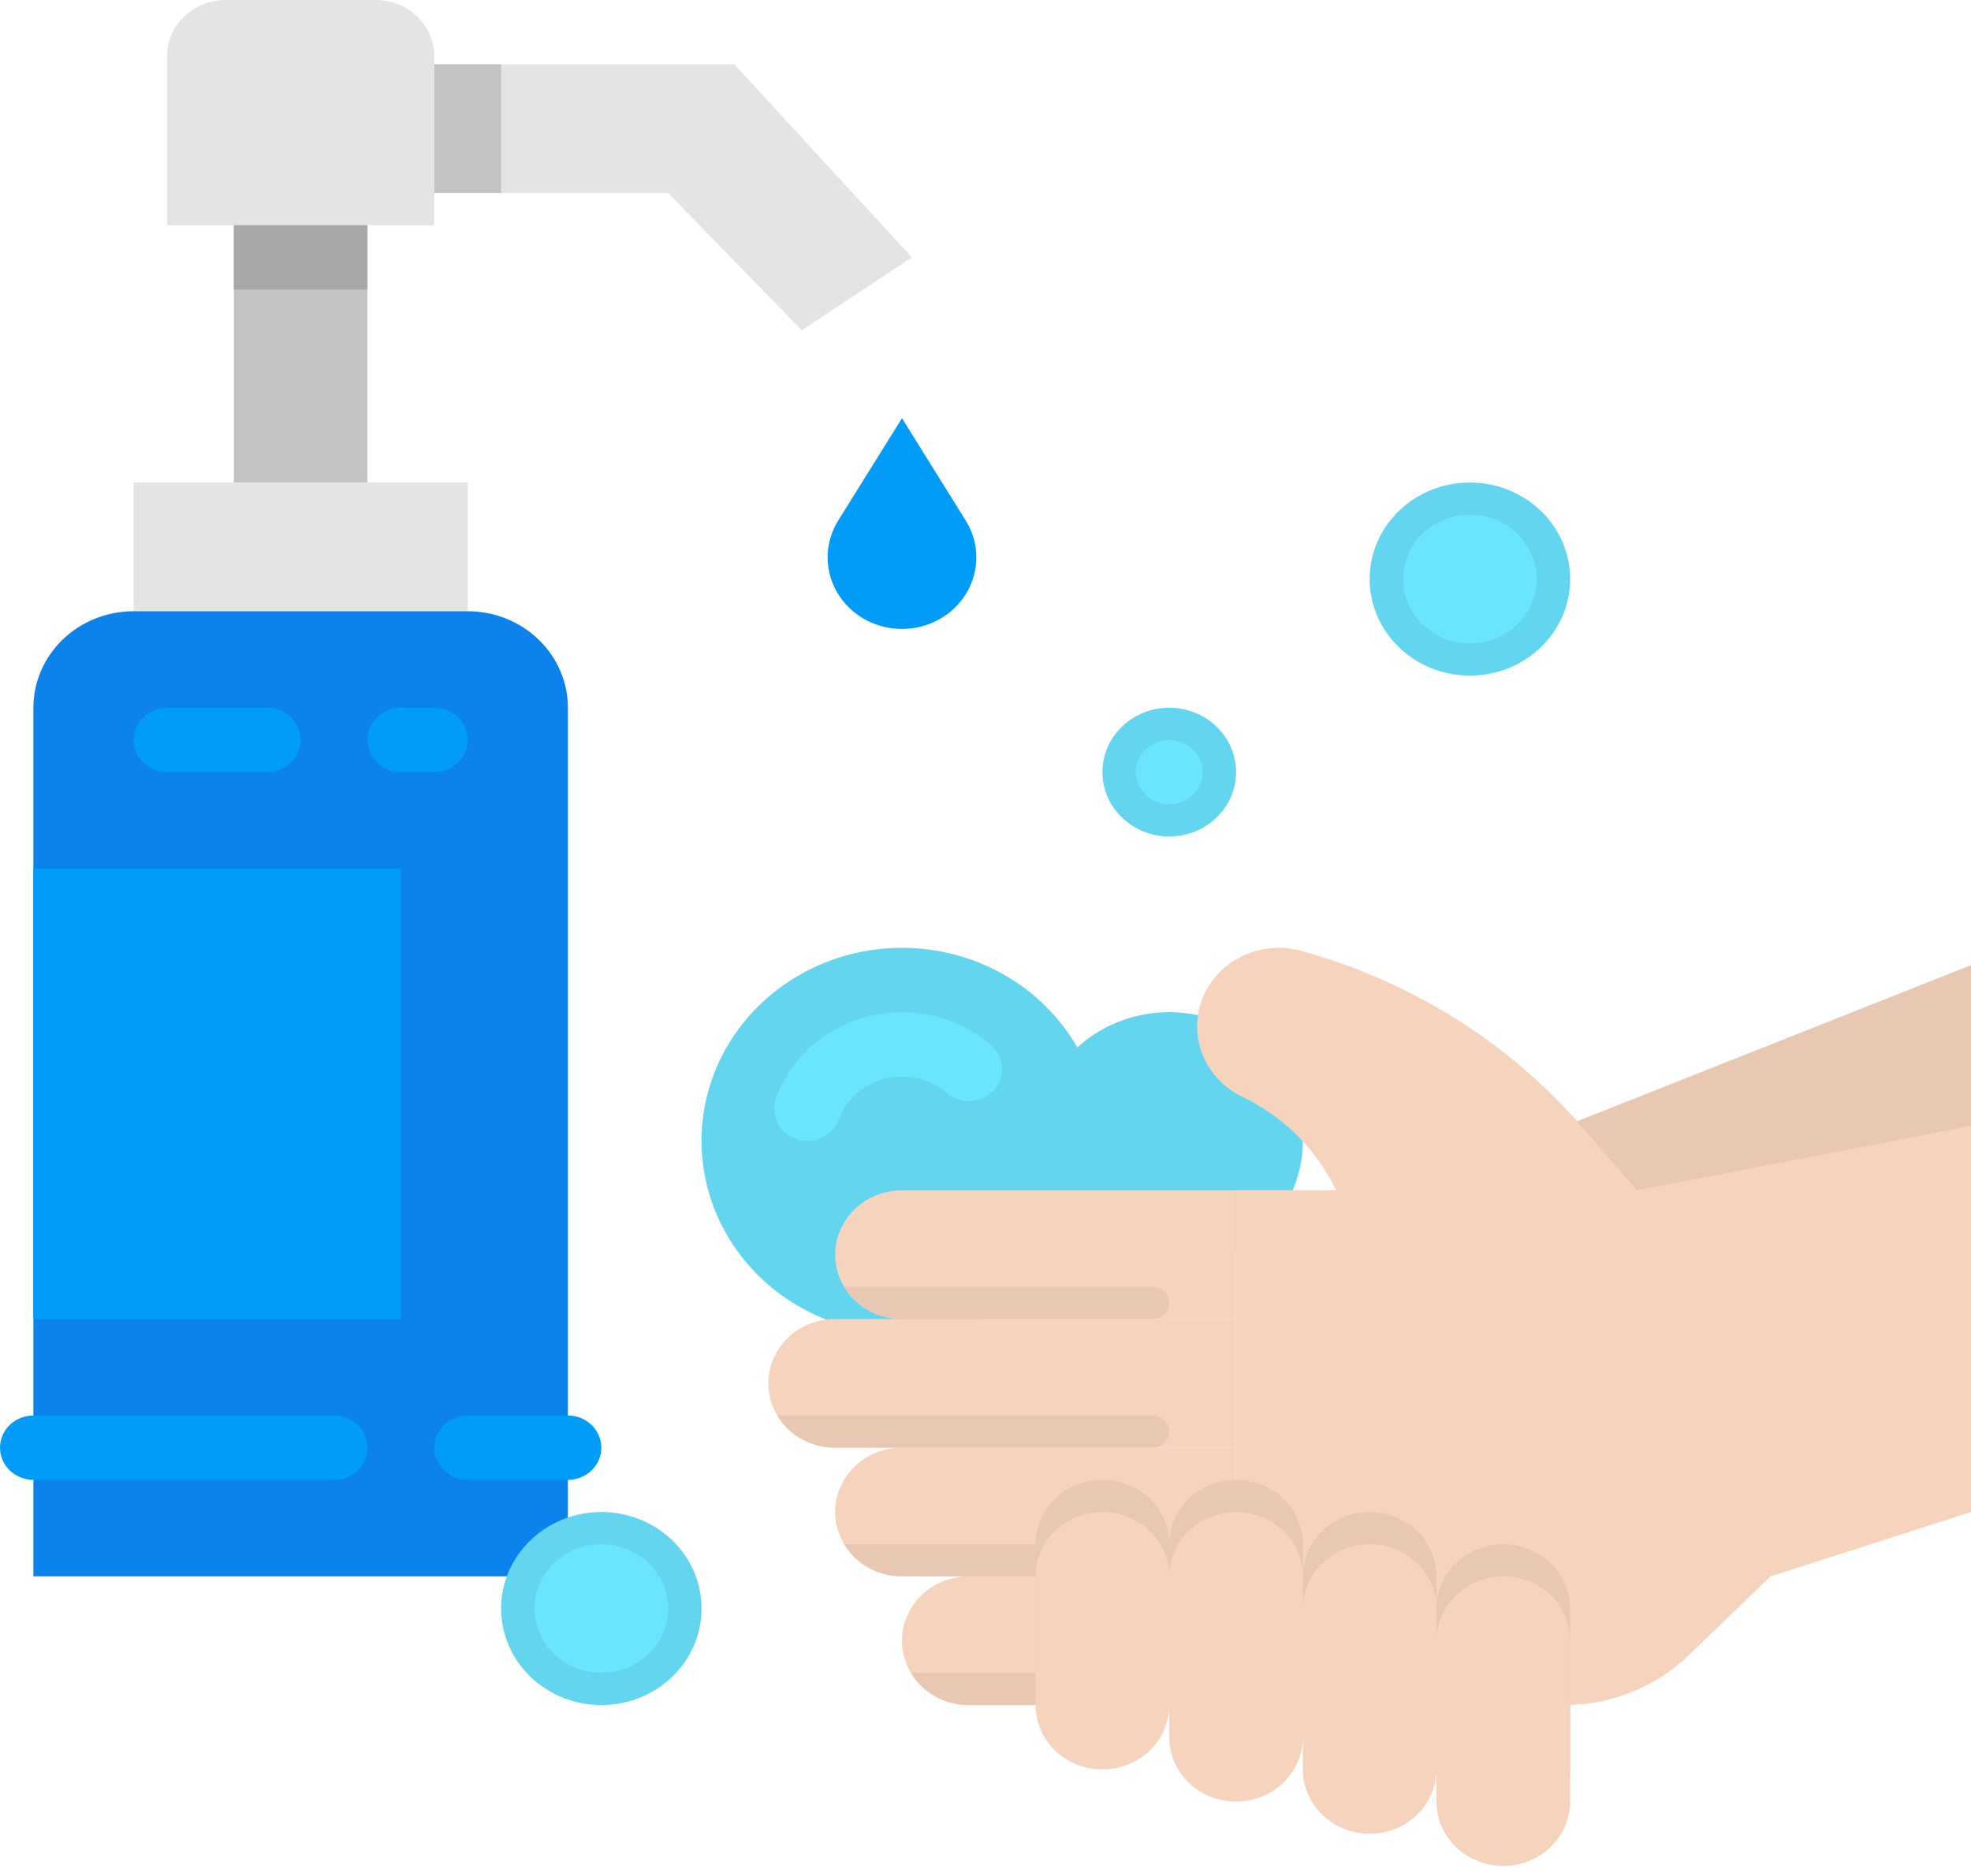 <svg width="104" height="99" viewBox="0 0 104 99" fill="none" xmlns="http://www.w3.org/2000/svg">
<path d="M104 59.425V50.935L74.034 62.82L84.61 64.518L104 59.425Z" fill="#E8C8B3"/>
<path d="M47.592 50.023C49.481 50.022 51.336 50.51 52.964 51.434C54.591 52.359 55.932 53.686 56.846 55.279C57.847 54.366 59.103 53.756 60.46 53.523C61.817 53.291 63.215 53.446 64.481 53.971C65.747 54.495 66.826 55.366 67.584 56.474C68.342 57.583 68.746 58.882 68.746 60.209C68.746 61.537 68.342 62.835 67.584 63.944C66.826 65.053 65.747 65.924 64.481 66.448C63.215 66.973 61.817 67.128 60.46 66.896C59.103 66.663 57.847 66.053 56.846 65.14C55.944 66.711 54.626 68.025 53.026 68.948C51.426 69.871 49.601 70.371 47.737 70.395C45.872 70.42 44.034 69.97 42.408 69.09C40.783 68.209 39.428 66.931 38.48 65.384C37.533 63.836 37.028 62.075 37.015 60.279C37.002 58.483 37.483 56.716 38.408 55.156C39.333 53.596 40.669 52.3 42.282 51.399C43.895 50.497 45.727 50.022 47.592 50.023Z" fill="#63D5EE"/>
<path d="M104 59.424L86.373 62.82L83.486 59.483C79.625 55.02 74.458 51.779 68.657 50.183C67.691 49.917 66.659 49.985 65.739 50.375C64.82 50.764 64.07 51.452 63.621 52.317C63.368 52.804 63.217 53.335 63.177 53.879C63.137 54.422 63.208 54.968 63.387 55.485C63.566 56.002 63.849 56.48 64.22 56.891C64.59 57.303 65.041 57.64 65.547 57.884C67.623 58.884 69.306 60.505 70.344 62.504L70.508 62.82H65.22V89.985H82.539C83.754 89.985 84.958 89.755 86.081 89.307C87.203 88.859 88.224 88.202 89.083 87.375L93.424 83.194L104 79.798V59.424Z" fill="#F5D3BD"/>
<path d="M47.593 69.612H65.221V62.821H47.593C46.658 62.821 45.762 63.178 45.101 63.815C44.44 64.452 44.068 65.316 44.068 66.216C44.068 67.117 44.44 67.981 45.101 68.617C45.762 69.254 46.658 69.612 47.593 69.612Z" fill="#F5D3BD"/>
<path d="M44.539 67.914C44.693 68.171 44.881 68.408 45.098 68.619C45.426 68.934 45.815 69.184 46.243 69.355C46.671 69.525 47.13 69.612 47.593 69.612H61.694V67.914H44.539Z" fill="#F5D3BD"/>
<path d="M44.068 76.402H65.221V69.611H44.068C43.133 69.611 42.236 69.969 41.575 70.606C40.914 71.243 40.543 72.106 40.543 73.007C40.543 73.907 40.914 74.771 41.575 75.408C42.236 76.045 43.133 76.402 44.068 76.402Z" fill="#F5D3BD"/>
<path d="M47.593 83.194H65.221V76.403H47.593C46.658 76.403 45.762 76.76 45.101 77.397C44.44 78.034 44.068 78.898 44.068 79.798C44.068 80.699 44.44 81.563 45.101 82.199C45.762 82.836 46.658 83.194 47.593 83.194Z" fill="#F5D3BD"/>
<path d="M51.119 89.986H65.221V83.194H51.119C50.184 83.194 49.287 83.552 48.626 84.189C47.965 84.826 47.593 85.689 47.593 86.59C47.593 87.491 47.965 88.354 48.626 88.991C49.287 89.628 50.184 89.986 51.119 89.986Z" fill="#F5D3BD"/>
<path d="M58.17 78.101C59.105 78.101 60.001 78.459 60.663 79.095C61.324 79.732 61.695 80.596 61.695 81.496C61.695 80.596 62.066 79.732 62.728 79.095C63.389 78.459 64.285 78.101 65.221 78.101C66.156 78.101 67.052 78.459 67.713 79.095C68.374 79.732 68.746 80.596 68.746 81.496V83.194C68.746 82.294 69.117 81.43 69.778 80.793C70.44 80.156 71.336 79.799 72.271 79.799C73.206 79.799 74.103 80.156 74.764 80.793C75.425 81.43 75.797 82.294 75.797 83.194V84.892C75.797 83.992 76.168 83.128 76.829 82.491C77.49 81.854 78.387 81.496 79.322 81.496C80.257 81.496 81.154 81.854 81.815 82.491C82.476 83.128 82.848 83.992 82.848 84.892V93.381C82.848 94.282 82.476 95.146 81.815 95.782C81.154 96.419 80.257 96.777 79.322 96.777C78.387 96.777 77.49 96.419 76.829 95.782C76.168 95.146 75.797 94.282 75.797 93.381V91.683C75.797 92.584 75.425 93.448 74.764 94.085C74.103 94.721 73.206 95.079 72.271 95.079C71.336 95.079 70.44 94.721 69.778 94.085C69.117 93.448 68.746 92.584 68.746 91.683V89.986C68.746 90.886 68.374 91.75 67.713 92.387C67.052 93.024 66.156 93.381 65.221 93.381C64.285 93.381 63.389 93.024 62.728 92.387C62.066 91.75 61.695 90.886 61.695 89.986V88.288C61.695 89.188 61.324 90.052 60.663 90.689C60.001 91.326 59.105 91.683 58.17 91.683C57.235 91.683 56.338 91.326 55.677 90.689C55.016 90.052 54.644 89.188 54.644 88.288V81.496C54.644 80.596 55.016 79.732 55.677 79.095C56.338 78.459 57.235 78.101 58.17 78.101Z" fill="#E8C8B3"/>
<path d="M8.813 11.885H22.915V2.971C22.915 2.183 22.59 1.427 22.012 0.87C21.433 0.313 20.648 0 19.83 0H11.898C11.08 0 10.295 0.313 9.717 0.87C9.138 1.427 8.813 2.183 8.813 2.971V11.885Z" fill="#E4E4E2"/>
<path d="M22.916 3.395H38.78V3.43L48.115 13.582L42.306 17.431L35.255 10.187H22.916V3.395Z" fill="#E4E4E2"/>
<path d="M19.39 11.885H12.339V25.468H19.39V11.885Z" fill="#C3C3C3"/>
<path d="M19.39 11.885H12.339V15.281H19.39V11.885Z" fill="#A8A8A8"/>
<path d="M24.678 25.467H7.051V32.259H24.678V25.467Z" fill="#E4E4E2"/>
<path d="M24.677 32.259H7.05C5.647 32.259 4.302 32.795 3.31 33.751C2.319 34.706 1.761 36.001 1.761 37.352V83.194H29.965V37.352C29.965 36.001 29.408 34.706 28.416 33.751C27.424 32.795 26.079 32.259 24.677 32.259Z" fill="#0C82ED"/>
<path d="M49.769 32.56C49.124 32.973 48.367 33.194 47.593 33.194C46.818 33.194 46.061 32.973 45.417 32.56C44.578 32.021 43.987 31.192 43.765 30.245C43.544 29.297 43.71 28.305 44.229 27.472L47.593 22.072L50.956 27.472C51.475 28.305 51.641 29.297 51.42 30.245C51.199 31.192 50.608 32.021 49.769 32.56Z" fill="#009CF7"/>
<path d="M61.695 44.144C59.748 44.144 58.17 42.623 58.17 40.748C58.17 38.873 59.748 37.352 61.695 37.352C63.642 37.352 65.221 38.873 65.221 40.748C65.221 42.623 63.642 44.144 61.695 44.144Z" fill="#63D5EE"/>
<path d="M77.559 35.654C74.639 35.654 72.271 33.374 72.271 30.561C72.271 27.748 74.639 25.467 77.559 25.467C80.48 25.467 82.848 27.748 82.848 30.561C82.848 33.374 80.48 35.654 77.559 35.654Z" fill="#63D5EE"/>
<path d="M31.729 89.986C28.809 89.986 26.441 87.705 26.441 84.892C26.441 82.079 28.809 79.799 31.729 79.799C34.65 79.799 37.018 82.079 37.018 84.892C37.018 87.705 34.65 89.986 31.729 89.986Z" fill="#63D5EE"/>
<path d="M31.729 88.287C29.781 88.287 28.203 86.767 28.203 84.892C28.203 83.016 29.781 81.496 31.729 81.496C33.675 81.496 35.254 83.016 35.254 84.892C35.254 86.767 33.675 88.287 31.729 88.287Z" fill="#6AE4FF"/>
<path d="M77.558 33.957C75.612 33.957 74.033 32.436 74.033 30.561C74.033 28.686 75.612 27.165 77.558 27.165C79.506 27.165 81.084 28.686 81.084 30.561C81.084 32.436 79.506 33.957 77.558 33.957Z" fill="#6AE4FF"/>
<path d="M61.694 42.447C60.72 42.447 59.931 41.687 59.931 40.749C59.931 39.811 60.72 39.05 61.694 39.05C62.668 39.05 63.457 39.811 63.457 40.749C63.457 41.687 62.668 42.447 61.694 42.447Z" fill="#6AE4FF"/>
<path d="M42.605 60.211C42.97 60.211 43.326 60.102 43.623 59.899C43.921 59.696 44.146 59.409 44.267 59.078C44.461 58.552 44.785 58.081 45.212 57.704C45.64 57.328 46.157 57.059 46.717 56.921C47.278 56.782 47.866 56.779 48.428 56.911C48.991 57.044 49.511 57.307 49.942 57.679C50.115 57.827 50.316 57.942 50.535 58.016C50.753 58.09 50.984 58.121 51.215 58.109C51.447 58.097 51.673 58.041 51.882 57.944C52.09 57.847 52.277 57.712 52.431 57.546C52.586 57.38 52.705 57.186 52.781 56.976C52.858 56.765 52.891 56.542 52.878 56.32C52.865 56.097 52.807 55.879 52.707 55.678C52.607 55.477 52.466 55.297 52.294 55.149C51.431 54.405 50.391 53.877 49.266 53.613C48.141 53.348 46.965 53.354 45.844 53.631C44.722 53.907 43.688 54.446 42.833 55.198C41.978 55.951 41.329 56.895 40.943 57.946C40.85 58.203 40.821 58.477 40.86 58.745C40.899 59.014 41.004 59.27 41.167 59.492C41.33 59.714 41.545 59.895 41.795 60.02C42.046 60.145 42.323 60.21 42.605 60.211Z" fill="#6AE4FF"/>
<path d="M21.152 45.842H1.762V69.612H21.152V45.842Z" fill="#009CF7"/>
<path d="M21.151 40.749H22.915C23.382 40.749 23.831 40.57 24.161 40.252C24.492 39.933 24.678 39.501 24.678 39.051C24.678 38.6 24.492 38.168 24.161 37.85C23.831 37.531 23.382 37.352 22.915 37.352H21.151C20.684 37.352 20.235 37.531 19.904 37.85C19.574 38.168 19.388 38.6 19.388 39.051C19.388 39.501 19.574 39.933 19.904 40.252C20.235 40.57 20.684 40.749 21.151 40.749Z" fill="#009CF7"/>
<path d="M8.813 40.748H14.101C14.569 40.748 15.017 40.569 15.348 40.251C15.678 39.932 15.864 39.5 15.864 39.05C15.864 38.6 15.678 38.168 15.348 37.85C15.017 37.531 14.569 37.352 14.101 37.352H8.813C8.346 37.352 7.898 37.531 7.567 37.85C7.236 38.168 7.051 38.6 7.051 39.05C7.051 39.5 7.236 39.932 7.567 40.251C7.898 40.569 8.346 40.748 8.813 40.748Z" fill="#009CF7"/>
<path d="M1.762 78.101H17.627C18.094 78.101 18.543 77.922 18.873 77.603C19.204 77.285 19.39 76.853 19.39 76.403C19.39 75.953 19.204 75.521 18.873 75.202C18.543 74.884 18.094 74.705 17.627 74.705H1.762C1.295 74.705 0.847 74.884 0.516 75.202C0.185 75.521 -0 75.953 -0 76.403C-0 76.853 0.185 77.285 0.516 77.603C0.847 77.922 1.295 78.101 1.762 78.101Z" fill="#009CF7"/>
<path d="M24.678 78.101H29.966C30.433 78.101 30.882 77.922 31.212 77.603C31.543 77.285 31.729 76.853 31.729 76.403C31.729 75.953 31.543 75.521 31.212 75.202C30.882 74.884 30.433 74.705 29.966 74.705H24.678C24.21 74.705 23.762 74.884 23.431 75.202C23.101 75.521 22.915 75.953 22.915 76.403C22.915 76.853 23.101 77.285 23.431 77.603C23.762 77.922 24.21 78.101 24.678 78.101Z" fill="#009CF7"/>
<path d="M26.44 3.395H22.915V10.187H26.44V3.395Z" fill="#C3C3C3"/>
<path d="M44.539 67.914C44.693 68.171 44.881 68.408 45.098 68.619C45.426 68.934 45.815 69.184 46.243 69.355C46.671 69.525 47.13 69.612 47.593 69.612H60.813C61.047 69.612 61.271 69.522 61.436 69.363C61.602 69.204 61.694 68.988 61.694 68.763C61.694 68.538 61.602 68.322 61.436 68.163C61.271 68.004 61.047 67.914 60.813 67.914H44.539Z" fill="#E8C8B3"/>
<path d="M41.013 74.705C41.167 74.962 41.355 75.199 41.573 75.41C41.901 75.725 42.289 75.975 42.717 76.145C43.145 76.316 43.604 76.403 44.067 76.403H60.813C61.047 76.403 61.271 76.314 61.436 76.154C61.602 75.995 61.694 75.779 61.694 75.554C61.694 75.329 61.602 75.113 61.436 74.954C61.271 74.794 61.047 74.705 60.813 74.705H41.013Z" fill="#E8C8B3"/>
<path d="M44.54 81.496C44.694 81.753 44.882 81.99 45.099 82.201C45.427 82.516 45.816 82.766 46.244 82.936C46.672 83.107 47.13 83.194 47.593 83.194H65.221V81.496H44.54Z" fill="#E8C8B3"/>
<path d="M48.064 88.288C48.218 88.545 48.406 88.782 48.624 88.992C48.951 89.308 49.34 89.558 49.768 89.728C50.196 89.898 50.655 89.986 51.118 89.985H68.745V88.288H48.064Z" fill="#E8C8B3"/>
<path d="M58.17 79.799C59.105 79.799 60.001 80.156 60.663 80.793C61.324 81.43 61.695 82.294 61.695 83.194C61.695 82.294 62.066 81.43 62.728 80.793C63.389 80.156 64.285 79.799 65.221 79.799C66.156 79.799 67.052 80.156 67.713 80.793C68.374 81.43 68.746 82.294 68.746 83.194V84.892C68.746 83.992 69.117 83.128 69.778 82.491C70.44 81.854 71.336 81.496 72.271 81.496C73.206 81.496 74.103 81.854 74.764 82.491C75.425 83.128 75.797 83.992 75.797 84.892V86.59C75.797 85.689 76.168 84.826 76.829 84.189C77.49 83.552 78.387 83.194 79.322 83.194C80.257 83.194 81.154 83.552 81.815 84.189C82.476 84.826 82.848 85.689 82.848 86.59V95.079C82.848 95.98 82.476 96.843 81.815 97.48C81.154 98.117 80.257 98.475 79.322 98.475C78.387 98.475 77.49 98.117 76.829 97.48C76.168 96.843 75.797 95.98 75.797 95.079V93.381C75.797 94.282 75.425 95.146 74.764 95.782C74.103 96.419 73.206 96.777 72.271 96.777C71.336 96.777 70.44 96.419 69.778 95.782C69.117 95.146 68.746 94.282 68.746 93.381V91.683C68.746 92.584 68.374 93.448 67.713 94.085C67.052 94.721 66.156 95.079 65.221 95.079C64.285 95.079 63.389 94.721 62.728 94.085C62.066 93.448 61.695 92.584 61.695 91.683V89.986C61.695 90.886 61.324 91.75 60.663 92.387C60.001 93.023 59.105 93.381 58.17 93.381C57.235 93.381 56.338 93.023 55.677 92.387C55.016 91.75 54.644 90.886 54.644 89.986V83.194C54.644 82.294 55.016 81.43 55.677 80.793C56.338 80.156 57.235 79.799 58.17 79.799Z" fill="#F5D3BD"/>
</svg>
